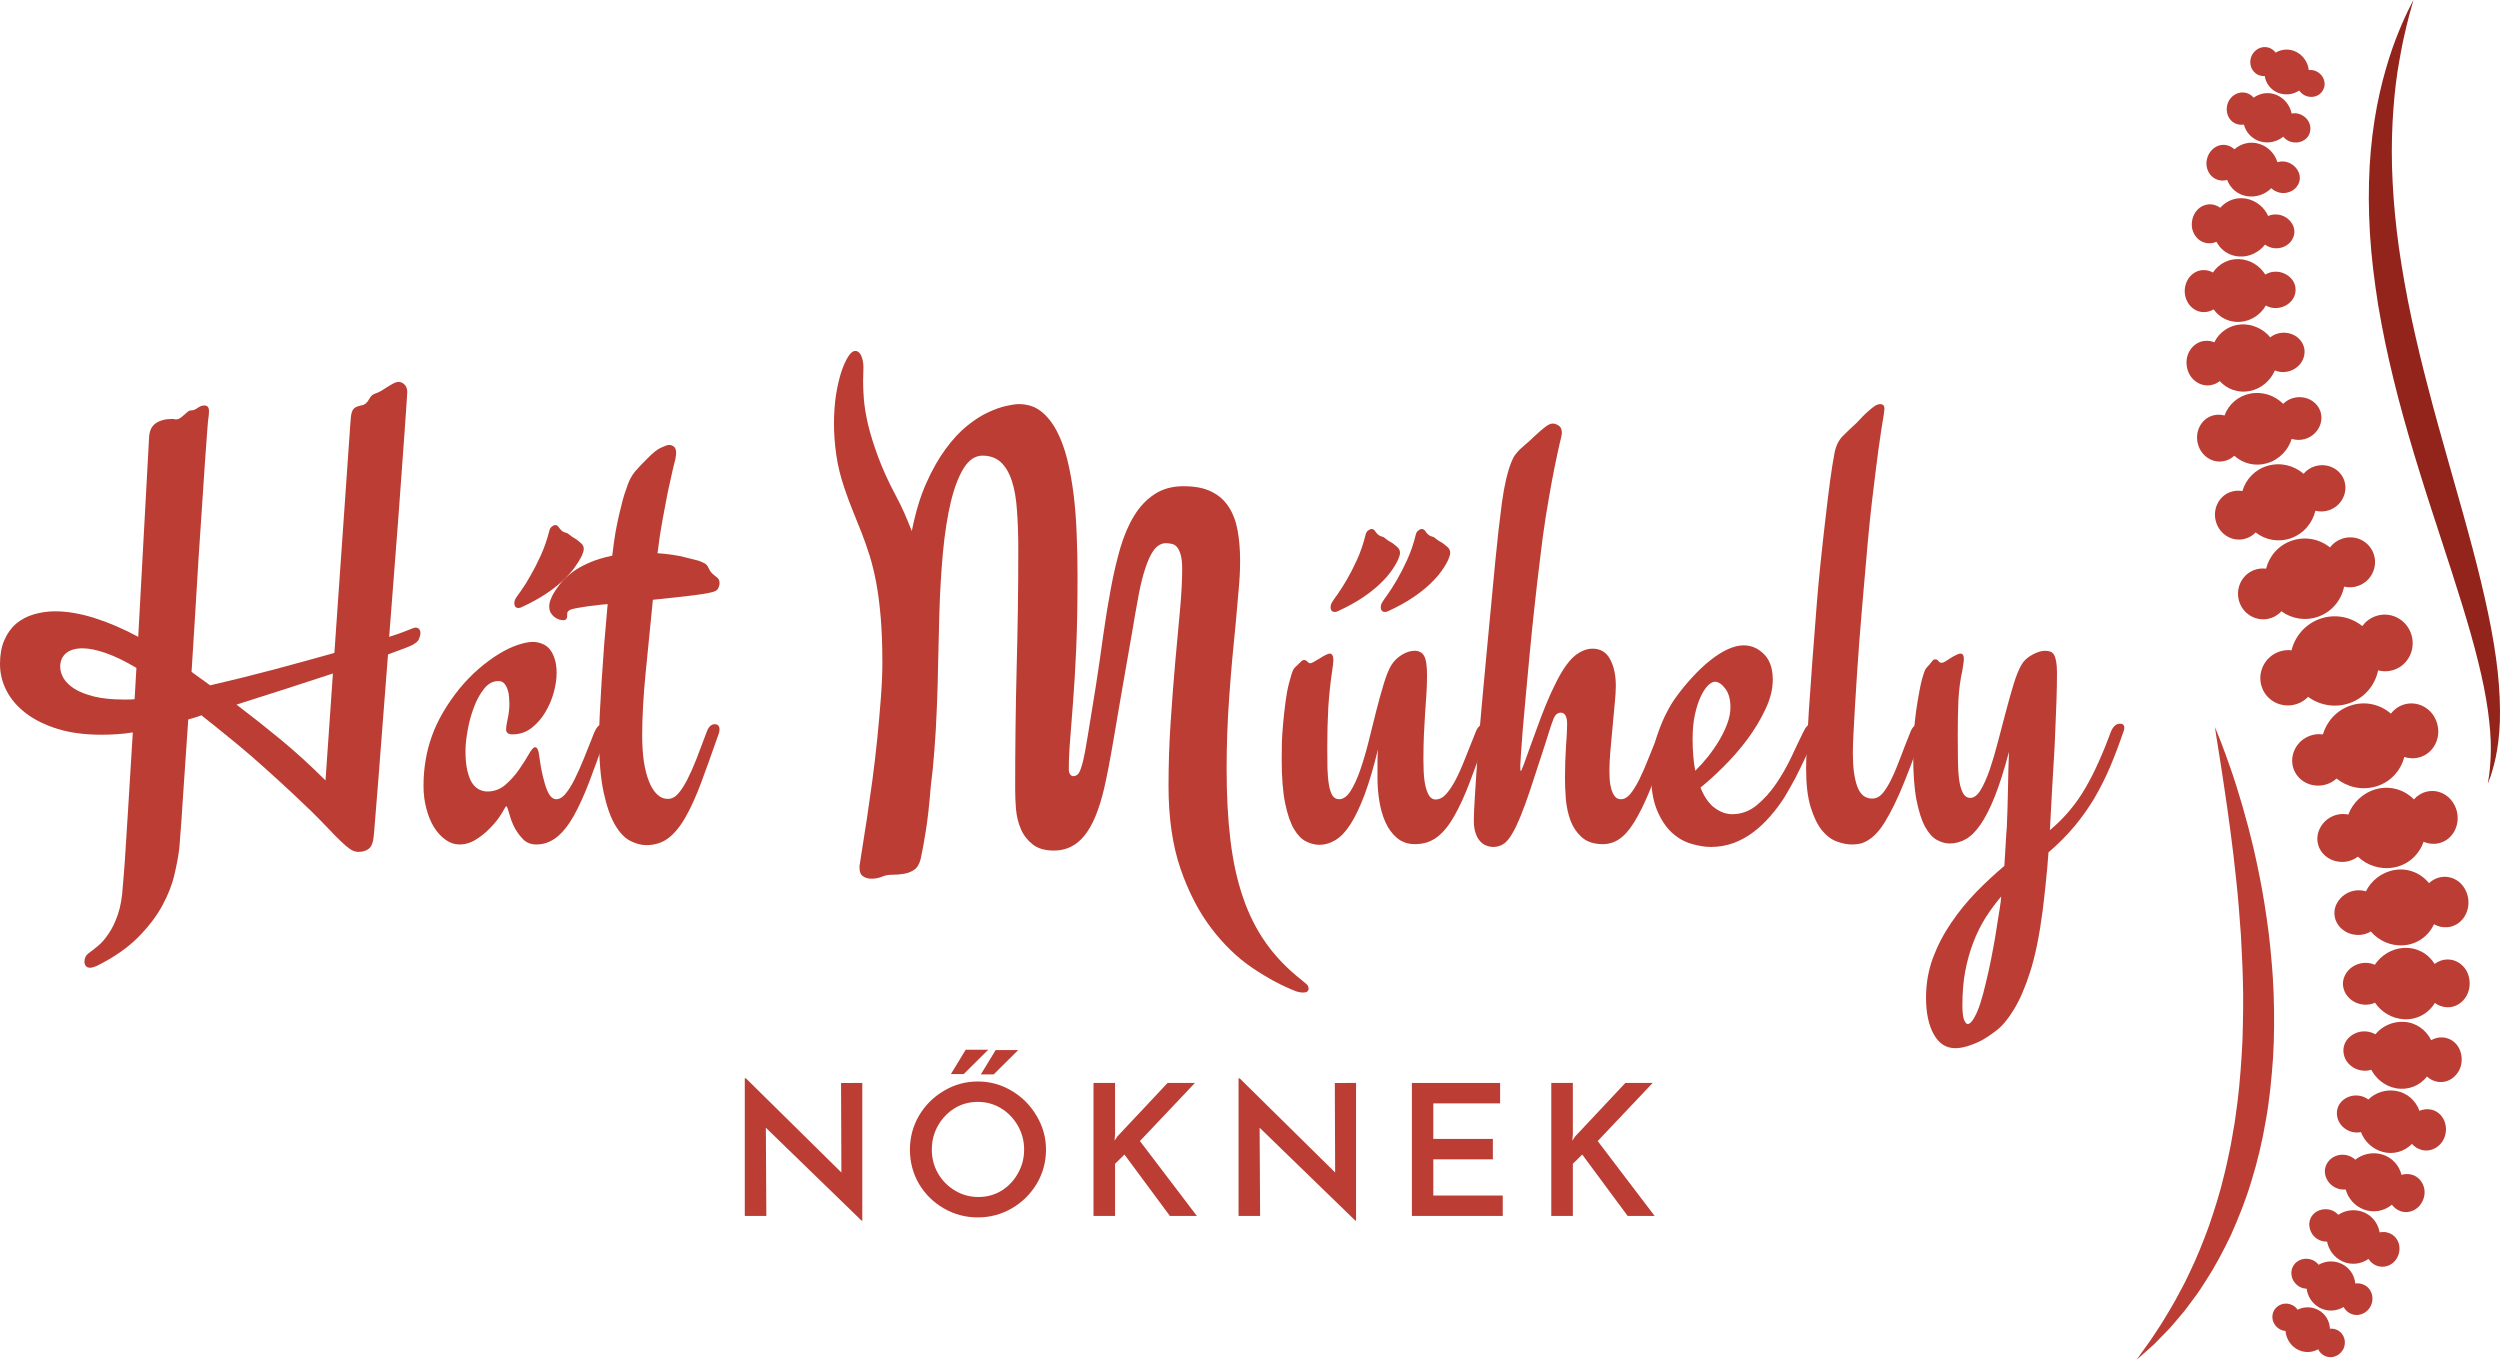 <?xml version="1.0" encoding="UTF-8" standalone="no"?>
<svg
   width="316.504"
   zoomAndPan="magnify"
   viewBox="0 0 237.378 129.098"
   height="172.13"
   preserveAspectRatio="xMidYMid"
   version="1.0"
   id="svg197"
   sodipodi:docname="Áginak háttér nélkül.svg"
   xmlns:inkscape="http://www.inkscape.org/namespaces/inkscape"
   xmlns:sodipodi="http://sodipodi.sourceforge.net/DTD/sodipodi-0.dtd"
   xmlns="http://www.w3.org/2000/svg"
   xmlns:svg="http://www.w3.org/2000/svg">
  <sodipodi:namedview
     id="namedview199"
     pagecolor="#ffffff"
     bordercolor="#000000"
     borderopacity="0.25"
     inkscape:showpageshadow="2"
     inkscape:pageopacity="0.0"
     inkscape:pagecheckerboard="0"
     inkscape:deskcolor="#d1d1d1"
     showgrid="false" />
  <defs
     id="defs13">
    <clipPath
       id="e4b066bd9d">
      <path
         d="M 277.711,235.656 H 284.75 v 5.602 h -7.039 z m 0,0"
         clip-rule="nonzero"
         id="path4" />
    </clipPath>
    <clipPath
       id="1e22a2c234">
      <path
         d="m 286.949,112.16 h 12.496 v 74.809 h -12.496 z m 0,0"
         clip-rule="nonzero"
         id="path7" />
    </clipPath>
    <clipPath
       id="566e0ae015">
      <path
         d="M 264.949,181 H 278 v 60.258 h -13.051 z m 0,0"
         clip-rule="nonzero"
         id="path10" />
    </clipPath>
  </defs>
  <g
     fill="#bb3d34"
     fill-opacity="1"
     id="g21"
     transform="translate(-62.067,-112.16)">
    <g
       transform="translate(61.458,191.938)"
       id="g19">
      <g
         id="g17">
        <path
           d="m 20.359,-39.797 c -0.012,0.094 -0.043,0.496 -0.094,1.203 -0.055,0.711 -0.121,1.641 -0.203,2.797 -0.074,1.148 -0.164,2.484 -0.266,4.016 -0.105,1.531 -0.215,3.168 -0.328,4.906 -0.105,1.73 -0.215,3.527 -0.328,5.391 -0.117,1.855 -0.23,3.688 -0.344,5.5 l 1.766,1.281 c 1.977,-0.457 3.992,-0.957 6.047,-1.5 2.051,-0.551 3.969,-1.078 5.75,-1.578 L 33.875,-39.562 c 0.02,-0.289 0.039,-0.535 0.062,-0.734 0.031,-0.195 0.078,-0.363 0.141,-0.5 0.07,-0.133 0.172,-0.238 0.297,-0.312 0.133,-0.07 0.305,-0.129 0.516,-0.172 0.219,-0.039 0.379,-0.113 0.484,-0.219 0.102,-0.102 0.188,-0.211 0.25,-0.328 0.07,-0.125 0.148,-0.238 0.234,-0.344 0.094,-0.102 0.227,-0.188 0.406,-0.25 0.164,-0.051 0.348,-0.133 0.547,-0.25 0.207,-0.125 0.406,-0.25 0.594,-0.375 0.195,-0.125 0.383,-0.234 0.562,-0.328 0.176,-0.094 0.344,-0.141 0.5,-0.141 0.207,0 0.395,0.09 0.562,0.266 0.164,0.168 0.25,0.398 0.25,0.688 0,0.137 -0.027,0.547 -0.078,1.234 -0.043,0.688 -0.105,1.59 -0.188,2.703 -0.074,1.117 -0.168,2.406 -0.281,3.875 -0.105,1.469 -0.219,3.043 -0.344,4.719 -0.125,1.68 -0.262,3.43 -0.406,5.25 -0.148,1.824 -0.289,3.648 -0.422,5.469 0.488,-0.156 0.891,-0.289 1.203,-0.406 0.32,-0.125 0.551,-0.211 0.688,-0.266 0.312,-0.133 0.516,-0.203 0.609,-0.203 0.156,0 0.27,0.047 0.344,0.141 0.082,0.094 0.125,0.219 0.125,0.375 0,0.156 -0.043,0.336 -0.125,0.531 -0.074,0.188 -0.211,0.34 -0.406,0.453 -0.117,0.105 -0.391,0.242 -0.828,0.406 -0.43,0.156 -1,0.371 -1.719,0.641 -0.18,2.25 -0.344,4.402 -0.5,6.453 -0.156,2.055 -0.297,3.883 -0.422,5.484 -0.125,1.594 -0.23,2.883 -0.312,3.859 -0.074,0.98 -0.121,1.516 -0.141,1.609 -0.055,0.5 -0.203,0.848 -0.453,1.047 -0.242,0.195 -0.574,0.297 -1,0.297 -0.25,0 -0.5,-0.086 -0.75,-0.25 -0.25,-0.168 -0.547,-0.418 -0.891,-0.75 -0.336,-0.32 -0.727,-0.719 -1.172,-1.188 -0.449,-0.477 -0.992,-1.031 -1.625,-1.656 C 29.039,-3.836 28.016,-4.801 27.109,-5.625 26.211,-6.445 25.363,-7.207 24.562,-7.906 23.758,-8.602 22.973,-9.258 22.203,-9.875 c -0.762,-0.625 -1.586,-1.285 -2.469,-1.984 -0.219,0.086 -0.434,0.156 -0.641,0.219 -0.199,0.055 -0.402,0.109 -0.609,0.172 -0.105,1.543 -0.203,2.996 -0.297,4.359 -0.094,1.367 -0.18,2.59 -0.25,3.672 -0.062,1.074 -0.125,1.977 -0.188,2.703 -0.055,0.719 -0.09,1.203 -0.109,1.453 -0.086,0.738 -0.242,1.586 -0.469,2.547 -0.219,0.957 -0.605,1.941 -1.156,2.953 -0.555,1.02 -1.324,2.023 -2.312,3.016 C 12.723,10.223 11.422,11.125 9.797,11.938 9.691,11.977 9.594,12.016 9.5,12.047 c -0.094,0.039 -0.211,0.062 -0.344,0.062 -0.18,0 -0.312,-0.059 -0.406,-0.172 -0.086,-0.117 -0.125,-0.25 -0.125,-0.406 0,-0.156 0.035,-0.312 0.109,-0.469 C 8.816,10.914 8.945,10.781 9.125,10.656 9.332,10.508 9.602,10.297 9.938,10.016 10.27,9.742 10.598,9.363 10.922,8.875 c 0.332,-0.48 0.625,-1.086 0.875,-1.812 0.25,-0.719 0.406,-1.602 0.469,-2.641 0.051,-0.512 0.117,-1.367 0.203,-2.562 0.07,-1.031 0.164,-2.508 0.281,-4.438 0.113,-1.926 0.27,-4.477 0.469,-7.656 -0.523,0.086 -1.031,0.141 -1.531,0.172 -0.492,0.031 -0.969,0.047 -1.438,0.047 -1.562,0 -2.949,-0.18 -4.156,-0.547 -1.199,-0.375 -2.203,-0.867 -3.016,-1.484 -0.812,-0.625 -1.43,-1.336 -1.844,-2.141 -0.418,-0.801 -0.625,-1.648 -0.625,-2.547 0,-0.875 0.133,-1.625 0.406,-2.25 0.27,-0.633 0.641,-1.156 1.109,-1.562 0.477,-0.406 1.035,-0.703 1.672,-0.891 0.645,-0.195 1.328,-0.297 2.047,-0.297 1.156,0 2.406,0.215 3.75,0.641 1.352,0.43 2.734,1.023 4.141,1.781 l 1.031,-18.953 c 0.031,-0.613 0.242,-1.055 0.641,-1.328 C 15.812,-39.863 16.32,-40 16.938,-40 c 0.156,0 0.242,0.012 0.266,0.031 0.02,0.012 0.055,0.016 0.109,0.016 0.133,0 0.266,-0.039 0.391,-0.125 0.125,-0.082 0.25,-0.18 0.375,-0.297 0.133,-0.125 0.254,-0.227 0.359,-0.312 0.102,-0.082 0.211,-0.125 0.328,-0.125 0.195,0 0.398,-0.078 0.609,-0.234 0.219,-0.156 0.43,-0.234 0.641,-0.234 0.289,0 0.438,0.184 0.438,0.547 0,0.219 -0.031,0.531 -0.094,0.938 z M 23.062,-12.875 c 1.457,1.105 2.879,2.23 4.266,3.375 1.383,1.148 2.781,2.422 4.188,3.828 l 0.703,-10.156 c -1.336,0.438 -2.773,0.906 -4.312,1.406 -1.543,0.492 -3.156,1.008 -4.844,1.547 z m -10.766,-0.484 c 0.164,0 0.344,0 0.531,0 0.188,0 0.375,-0.008 0.562,-0.031 l 0.172,-2.969 c -1.105,-0.656 -2.086,-1.129 -2.938,-1.422 -0.844,-0.289 -1.57,-0.438 -2.172,-0.438 -0.68,0 -1.203,0.156 -1.578,0.469 -0.367,0.312 -0.547,0.742 -0.547,1.281 0,0.367 0.109,0.734 0.328,1.109 0.227,0.367 0.578,0.699 1.047,1 0.477,0.293 1.094,0.531 1.844,0.719 0.758,0.188 1.676,0.281 2.75,0.281 z m 0,0"
           id="path15" />
      </g>
    </g>
  </g>
  <g
     fill="#bb3d34"
     fill-opacity="1"
     id="g29"
     transform="translate(-62.067,-112.16)">
    <g
       transform="translate(103.465,191.938)"
       id="g27">
      <g
         id="g25">
        <path
           d="m 16.188,-10.109 c -0.586,1.742 -1.133,3.266 -1.641,4.578 -0.5,1.305 -1,2.398 -1.5,3.281 -0.5,0.875 -1.039,1.539 -1.609,1.984 C 10.863,0.18 10.227,0.406 9.531,0.406 9.039,0.406 8.633,0.254 8.312,-0.047 8,-0.359 7.734,-0.707 7.516,-1.094 7.305,-1.488 7.148,-1.863 7.047,-2.219 6.941,-2.582 6.867,-2.82 6.828,-2.938 6.805,-2.977 6.785,-3.035 6.766,-3.109 6.742,-3.18 6.719,-3.219 6.688,-3.219 c -0.043,0 -0.078,0.031 -0.109,0.094 -0.031,0.055 -0.062,0.105 -0.094,0.156 -0.062,0.137 -0.219,0.391 -0.469,0.766 -0.25,0.367 -0.57,0.742 -0.953,1.125 -0.375,0.387 -0.809,0.73 -1.297,1.031 -0.48,0.301 -1,0.453 -1.562,0.453 -0.438,0 -0.867,-0.148 -1.281,-0.438 -0.418,-0.289 -0.781,-0.68 -1.094,-1.172 -0.312,-0.5 -0.555,-1.086 -0.734,-1.766 -0.188,-0.676 -0.281,-1.398 -0.281,-2.172 0,-1.688 0.266,-3.27 0.797,-4.75 0.531,-1.477 1.395,-2.969 2.594,-4.469 0.582,-0.707 1.195,-1.344 1.844,-1.906 0.656,-0.562 1.289,-1.031 1.906,-1.406 0.625,-0.383 1.219,-0.672 1.781,-0.859 0.57,-0.195 1.062,-0.297 1.469,-0.297 0.27,0 0.539,0.055 0.812,0.156 0.281,0.094 0.523,0.258 0.734,0.484 0.207,0.23 0.375,0.539 0.5,0.922 0.133,0.375 0.203,0.836 0.203,1.375 0,0.586 -0.094,1.215 -0.281,1.891 -0.188,0.68 -0.465,1.312 -0.828,1.906 -0.355,0.586 -0.793,1.074 -1.312,1.469 -0.523,0.387 -1.109,0.578 -1.766,0.578 -0.406,0 -0.609,-0.156 -0.609,-0.469 0,-0.219 0.051,-0.566 0.156,-1.047 0.102,-0.488 0.156,-0.953 0.156,-1.391 0,-0.176 -0.012,-0.383 -0.031,-0.625 -0.012,-0.25 -0.059,-0.488 -0.141,-0.719 -0.074,-0.227 -0.18,-0.422 -0.312,-0.578 -0.137,-0.156 -0.324,-0.234 -0.562,-0.234 -0.523,0 -0.977,0.246 -1.359,0.734 -0.387,0.48 -0.711,1.07 -0.969,1.766 -0.262,0.699 -0.461,1.43 -0.594,2.188 -0.137,0.75 -0.203,1.398 -0.203,1.938 0,0.742 0.055,1.359 0.172,1.859 0.113,0.492 0.266,0.887 0.453,1.188 0.195,0.293 0.422,0.5 0.672,0.625 0.25,0.125 0.508,0.188 0.781,0.188 0.645,0 1.219,-0.211 1.719,-0.641 0.5,-0.438 0.93,-0.922 1.297,-1.453 0.375,-0.539 0.68,-1.023 0.922,-1.453 0.25,-0.438 0.445,-0.656 0.594,-0.656 0.176,0 0.297,0.203 0.359,0.609 0.113,0.867 0.238,1.578 0.375,2.141 0.133,0.562 0.27,1.008 0.406,1.328 0.133,0.324 0.273,0.547 0.422,0.672 0.145,0.125 0.297,0.188 0.453,0.188 0.289,0 0.578,-0.164 0.859,-0.5 0.289,-0.344 0.582,-0.805 0.875,-1.391 0.289,-0.582 0.594,-1.258 0.906,-2.031 0.312,-0.781 0.641,-1.602 0.984,-2.469 0.219,-0.488 0.473,-0.734 0.766,-0.734 0.281,0 0.422,0.18 0.422,0.531 0,0.137 -0.016,0.262 -0.047,0.375 z m -2.422,-18.094 c 0.176,0.148 0.266,0.328 0.266,0.547 0,0.117 -0.027,0.234 -0.078,0.359 -0.043,0.125 -0.086,0.234 -0.125,0.328 -0.18,0.355 -0.414,0.73 -0.703,1.125 -0.293,0.398 -0.664,0.805 -1.109,1.219 -0.438,0.418 -0.977,0.836 -1.609,1.25 -0.625,0.418 -1.375,0.828 -2.25,1.234 -0.117,0.062 -0.219,0.094 -0.312,0.094 -0.273,0 -0.406,-0.156 -0.406,-0.469 0,-0.156 0.047,-0.312 0.141,-0.469 0.082,-0.133 0.254,-0.379 0.516,-0.734 0.258,-0.363 0.547,-0.82 0.859,-1.375 0.32,-0.551 0.645,-1.18 0.969,-1.891 0.332,-0.719 0.609,-1.504 0.828,-2.359 0.039,-0.195 0.125,-0.344 0.25,-0.438 0.125,-0.094 0.234,-0.141 0.328,-0.141 0.133,0 0.25,0.078 0.344,0.234 0.176,0.25 0.352,0.402 0.531,0.453 0.188,0.043 0.32,0.105 0.406,0.188 0.176,0.148 0.336,0.262 0.484,0.344 0.156,0.074 0.379,0.242 0.672,0.5 z m 0,0"
           id="path23" />
      </g>
    </g>
  </g>
  <g
     fill="#bb3d34"
     fill-opacity="1"
     id="g37"
     transform="translate(-62.067,-112.16)">
    <g
       transform="translate(118.717,191.938)"
       id="g35">
      <g
         id="g33">
        <path
           d="m 11.594,-10.109 c -0.625,1.781 -1.184,3.336 -1.672,4.656 -0.492,1.312 -0.992,2.414 -1.5,3.297 -0.5,0.875 -1.043,1.531 -1.625,1.969 C 6.211,0.25 5.516,0.469 4.703,0.469 4.242,0.469 3.75,0.336 3.219,0.078 c -0.523,-0.258 -1.008,-0.758 -1.453,-1.5 -0.438,-0.738 -0.805,-1.77 -1.094,-3.094 -0.293,-1.332 -0.438,-3.062 -0.438,-5.188 0,-0.562 0.02,-1.301 0.062,-2.219 C 0.348,-12.848 0.406,-13.875 0.469,-15 c 0.07,-1.133 0.156,-2.336 0.25,-3.609 0.102,-1.27 0.211,-2.539 0.328,-3.812 -0.094,0.012 -0.184,0.023 -0.266,0.031 -0.074,0.012 -0.164,0.016 -0.266,0.016 -1.039,0.117 -1.801,0.219 -2.281,0.312 -0.488,0.086 -0.781,0.172 -0.875,0.266 -0.102,0.086 -0.156,0.18 -0.156,0.281 0,0.105 0,0.203 0,0.297 -0.008,0.086 -0.039,0.164 -0.094,0.234 -0.051,0.062 -0.156,0.094 -0.312,0.094 -0.094,0 -0.211,-0.02 -0.359,-0.062 -0.145,-0.051 -0.289,-0.129 -0.438,-0.234 -0.145,-0.113 -0.266,-0.25 -0.359,-0.406 C -4.453,-21.758 -4.5,-21.961 -4.5,-22.203 c 0,-0.207 0.047,-0.426 0.141,-0.656 0.086,-0.238 0.195,-0.461 0.328,-0.672 0.137,-0.227 0.336,-0.508 0.594,-0.844 0.262,-0.332 0.609,-0.664 1.047,-1 0.43,-0.344 0.965,-0.656 1.609,-0.938 0.637,-0.289 1.391,-0.523 2.266,-0.703 0.094,-0.812 0.191,-1.531 0.297,-2.156 0.113,-0.633 0.227,-1.195 0.344,-1.688 0.113,-0.5 0.223,-0.945 0.328,-1.344 0.102,-0.395 0.219,-0.758 0.344,-1.094 0.227,-0.75 0.516,-1.32 0.859,-1.719 0.352,-0.406 0.754,-0.828 1.203,-1.266 0.477,-0.488 0.883,-0.812 1.219,-0.969 0.344,-0.164 0.602,-0.258 0.781,-0.281 0.176,0 0.332,0.055 0.469,0.156 0.145,0.105 0.219,0.293 0.219,0.562 0,0.156 -0.012,0.289 -0.031,0.391 -0.012,0.105 -0.027,0.199 -0.047,0.281 C 7.406,-35.93 7.312,-35.551 7.188,-35 c -0.125,0.543 -0.273,1.203 -0.438,1.984 -0.156,0.781 -0.324,1.664 -0.5,2.641 -0.18,0.98 -0.336,2.023 -0.469,3.125 1.039,0.074 1.914,0.203 2.625,0.391 0.707,0.188 1.141,0.297 1.297,0.328 0.332,0.125 0.555,0.234 0.672,0.328 0.113,0.094 0.219,0.258 0.312,0.484 0.082,0.156 0.176,0.289 0.281,0.391 0.102,0.094 0.207,0.184 0.312,0.266 0.113,0.074 0.207,0.156 0.281,0.25 0.07,0.094 0.109,0.23 0.109,0.406 0,0.156 -0.039,0.309 -0.109,0.453 -0.074,0.148 -0.164,0.242 -0.266,0.281 -0.137,0.074 -0.387,0.148 -0.75,0.219 -0.367,0.062 -0.812,0.133 -1.344,0.203 -0.523,0.062 -1.117,0.133 -1.781,0.203 -0.668,0.062 -1.359,0.137 -2.078,0.219 -0.23,2.398 -0.461,4.711 -0.688,6.938 -0.219,2.23 -0.328,4.215 -0.328,5.953 0,0.898 0.051,1.715 0.156,2.453 0.113,0.73 0.273,1.359 0.484,1.891 0.207,0.531 0.461,0.945 0.766,1.234 0.301,0.293 0.645,0.438 1.031,0.438 0.352,0 0.672,-0.156 0.953,-0.469 0.289,-0.32 0.582,-0.766 0.875,-1.328 0.289,-0.562 0.586,-1.227 0.891,-2 0.301,-0.781 0.625,-1.633 0.969,-2.562 0.176,-0.488 0.43,-0.734 0.766,-0.734 0.301,0 0.453,0.18 0.453,0.531 0,0.055 -0.012,0.121 -0.031,0.203 -0.012,0.074 -0.027,0.133 -0.047,0.172 z m 0,0"
           id="path31" />
      </g>
    </g>
  </g>
  <g
     fill="#bb3d34"
     fill-opacity="1"
     id="g51"
     transform="translate(-62.067,-112.16)">
    <g
       transform="translate(140.098,191.938)"
       id="g49">
      <g
         id="g47">
        <path
           d="m 34.375,-33.609 c 1.062,0 1.938,0.172 2.625,0.516 0.688,0.336 1.234,0.82 1.641,1.453 0.406,0.625 0.688,1.375 0.844,2.25 0.156,0.867 0.234,1.82 0.234,2.859 0,0.875 -0.047,1.805 -0.141,2.781 -0.086,0.98 -0.172,1.992 -0.266,3.031 -0.25,2.406 -0.461,4.773 -0.625,7.094 -0.168,2.324 -0.25,4.602 -0.25,6.828 0,2.5 0.117,4.758 0.359,6.766 0.238,2 0.633,3.812 1.188,5.438 0.551,1.625 1.281,3.078 2.188,4.359 0.914,1.289 2.047,2.461 3.391,3.516 0.207,0.164 0.367,0.301 0.484,0.406 0.113,0.113 0.172,0.25 0.172,0.406 0,0.25 -0.172,0.375 -0.516,0.375 -0.199,0 -0.414,-0.039 -0.641,-0.109 -1.336,-0.512 -2.719,-1.25 -4.156,-2.219 -1.438,-0.969 -2.746,-2.23 -3.922,-3.781 C 35.805,6.816 34.832,4.938 34.062,2.719 33.301,0.5 32.922,-2.117 32.922,-5.141 c 0,-2.051 0.066,-4.082 0.203,-6.094 0.133,-2.02 0.281,-3.926 0.438,-5.719 0.164,-1.789 0.316,-3.438 0.453,-4.938 0.133,-1.5 0.203,-2.781 0.203,-3.844 0,-0.582 -0.047,-1.035 -0.141,-1.359 -0.094,-0.332 -0.215,-0.582 -0.359,-0.75 -0.148,-0.164 -0.32,-0.266 -0.516,-0.297 -0.188,-0.039 -0.371,-0.062 -0.547,-0.062 -0.23,0 -0.465,0.078 -0.703,0.234 -0.23,0.148 -0.465,0.434 -0.703,0.859 -0.23,0.43 -0.453,1.008 -0.672,1.734 -0.219,0.73 -0.43,1.672 -0.625,2.828 -0.137,0.719 -0.289,1.586 -0.453,2.594 -0.168,1 -0.355,2.074 -0.562,3.219 -0.199,1.148 -0.402,2.312 -0.609,3.5 -0.199,1.188 -0.391,2.32 -0.578,3.391 -0.18,1.062 -0.352,2.027 -0.516,2.891 -0.168,0.855 -0.309,1.527 -0.422,2.016 -0.48,2.055 -1.105,3.555 -1.875,4.5 -0.762,0.945 -1.727,1.422 -2.891,1.422 -0.855,0 -1.527,-0.195 -2.016,-0.578 -0.492,-0.387 -0.867,-0.867 -1.125,-1.453 -0.25,-0.582 -0.406,-1.219 -0.469,-1.906 -0.055,-0.688 -0.078,-1.328 -0.078,-1.922 0,-3.895 0.047,-7.711 0.141,-11.453 0.102,-3.738 0.156,-7.488 0.156,-11.25 0,-1.383 -0.043,-2.629 -0.125,-3.734 -0.074,-1.102 -0.234,-2.035 -0.484,-2.797 -0.25,-0.77 -0.602,-1.363 -1.047,-1.781 -0.449,-0.414 -1.031,-0.625 -1.75,-0.625 -0.68,0 -1.266,0.391 -1.766,1.172 -0.492,0.781 -0.902,1.855 -1.234,3.219 -0.324,1.355 -0.574,2.953 -0.75,4.797 -0.168,1.836 -0.281,3.809 -0.344,5.922 -0.043,1.449 -0.078,2.93 -0.109,4.438 -0.023,1.512 -0.062,2.98 -0.125,4.406 -0.055,1.418 -0.133,2.762 -0.234,4.031 -0.094,1.273 -0.211,2.414 -0.344,3.422 -0.137,1.742 -0.297,3.18 -0.484,4.312 C 9.68,0.336 9.523,1.191 9.391,1.766 9.266,2.273 9.055,2.625 8.766,2.812 8.484,3.008 8.16,3.133 7.797,3.188 7.441,3.25 7.078,3.281 6.703,3.281 6.336,3.281 6.02,3.336 5.75,3.453 5.426,3.586 5.086,3.656 4.734,3.656 4.398,3.656 4.125,3.578 3.906,3.422 3.688,3.273 3.578,3.004 3.578,2.609 c 0,-0.137 0.008,-0.25 0.031,-0.344 C 3.641,2.035 3.719,1.531 3.844,0.75 c 0.125,-0.77 0.27,-1.703 0.438,-2.797 0.164,-1.094 0.336,-2.297 0.516,-3.609 0.176,-1.32 0.332,-2.648 0.469,-3.984 0.133,-1.344 0.25,-2.641 0.344,-3.891 0.094,-1.258 0.141,-2.375 0.141,-3.344 0,-1.613 -0.055,-3.035 -0.156,-4.266 -0.105,-1.227 -0.246,-2.32 -0.422,-3.281 C 4.992,-25.379 4.785,-26.238 4.547,-27 4.305,-27.77 4.051,-28.5 3.781,-29.188 3.508,-29.875 3.234,-30.562 2.953,-31.25 2.672,-31.938 2.395,-32.688 2.125,-33.5 c -0.355,-1.039 -0.605,-2.07 -0.75,-3.094 -0.148,-1.02 -0.219,-2.004 -0.219,-2.953 0,-0.969 0.062,-1.867 0.188,-2.703 0.133,-0.844 0.301,-1.57 0.5,-2.188 0.207,-0.625 0.426,-1.113 0.656,-1.469 0.227,-0.363 0.453,-0.547 0.672,-0.547 0.25,0 0.441,0.156 0.578,0.469 0.133,0.305 0.203,0.68 0.203,1.125 0,0.156 -0.008,0.344 -0.016,0.562 -0.012,0.211 -0.016,0.461 -0.016,0.75 0,0.48 0.023,1.062 0.078,1.75 0.062,0.688 0.195,1.484 0.406,2.391 0.219,0.898 0.531,1.898 0.938,3 0.406,1.105 0.957,2.32 1.656,3.641 0.312,0.574 0.594,1.148 0.844,1.719 0.25,0.574 0.484,1.141 0.703,1.703 0.344,-1.758 0.801,-3.281 1.375,-4.562 0.57,-1.281 1.188,-2.363 1.844,-3.25 0.656,-0.895 1.332,-1.625 2.031,-2.188 0.695,-0.562 1.363,-0.988 2,-1.281 0.645,-0.301 1.219,-0.504 1.719,-0.609 0.508,-0.113 0.906,-0.172 1.188,-0.172 0.82,0 1.52,0.227 2.094,0.672 0.582,0.449 1.082,1.07 1.5,1.859 0.414,0.781 0.754,1.699 1.016,2.75 0.258,1.055 0.461,2.188 0.609,3.406 0.145,1.211 0.238,2.469 0.281,3.781 0.051,1.305 0.078,2.59 0.078,3.859 0,2.656 -0.043,4.949 -0.125,6.875 -0.086,1.93 -0.184,3.605 -0.297,5.031 -0.105,1.418 -0.199,2.637 -0.281,3.656 -0.086,1.023 -0.125,1.949 -0.125,2.781 0,0.211 0.039,0.371 0.125,0.484 0.082,0.117 0.18,0.172 0.297,0.172 0.195,0 0.363,-0.082 0.5,-0.25 0.133,-0.176 0.273,-0.562 0.422,-1.156 0.145,-0.594 0.305,-1.457 0.484,-2.594 0.188,-1.145 0.438,-2.688 0.75,-4.625 0.25,-1.602 0.477,-3.18 0.688,-4.734 0.219,-1.551 0.457,-3.023 0.719,-4.422 0.258,-1.406 0.562,-2.703 0.906,-3.891 0.352,-1.195 0.797,-2.223 1.328,-3.078 0.531,-0.863 1.176,-1.539 1.938,-2.031 0.758,-0.5 1.68,-0.75 2.766,-0.75 z m 0,0"
           id="path45" />
      </g>
    </g>
  </g>
  <g
     fill="#bb3d34"
     fill-opacity="1"
     id="g59"
     transform="translate(-62.067,-112.16)">
    <g
       transform="translate(183.704,191.938)"
       id="g57">
      <g
         id="g55">
        <path
           d="M 19.609,-10.109 C 18.992,-8.391 18.438,-6.875 17.938,-5.562 c -0.492,1.305 -0.992,2.398 -1.5,3.281 -0.5,0.887 -1.047,1.555 -1.641,2 C 14.211,0.156 13.52,0.375 12.719,0.375 12.039,0.375 11.469,0.176 11,-0.219 10.539,-0.613 10.176,-1.113 9.906,-1.719 9.633,-2.332 9.441,-3.008 9.328,-3.75 9.211,-4.488 9.156,-5.195 9.156,-5.875 c 0,-0.5 0,-0.977 0,-1.438 0,-0.469 0.016,-0.906 0.047,-1.312 -0.418,1.719 -0.844,3.164 -1.281,4.328 -0.438,1.156 -0.883,2.086 -1.328,2.781 -0.449,0.699 -0.922,1.199 -1.422,1.5 C 4.68,0.285 4.164,0.438 3.625,0.438 3.219,0.438 2.805,0.332 2.391,0.125 1.973,-0.07 1.586,-0.461 1.234,-1.047 0.891,-1.629 0.609,-2.445 0.391,-3.5 0.172,-4.551 0.062,-5.941 0.062,-7.672 c 0,-0.426 0.004,-0.941 0.016,-1.547 0.02,-0.613 0.062,-1.254 0.125,-1.922 0.062,-0.664 0.133,-1.32 0.219,-1.969 0.082,-0.656 0.191,-1.242 0.328,-1.766 0.062,-0.227 0.141,-0.508 0.234,-0.844 0.102,-0.332 0.203,-0.547 0.297,-0.641 0.207,-0.188 0.383,-0.359 0.531,-0.516 0.145,-0.156 0.266,-0.234 0.359,-0.234 0.133,0 0.242,0.055 0.328,0.156 0.094,0.105 0.191,0.156 0.297,0.156 0.051,0 0.16,-0.047 0.328,-0.141 0.164,-0.094 0.344,-0.195 0.531,-0.312 0.195,-0.125 0.383,-0.234 0.562,-0.328 0.188,-0.094 0.32,-0.141 0.406,-0.141 0.227,0 0.344,0.215 0.344,0.641 0,0.117 -0.012,0.25 -0.031,0.406 -0.023,0.156 -0.047,0.34 -0.078,0.547 -0.18,1.242 -0.305,2.438 -0.375,3.594 -0.062,1.148 -0.094,2.383 -0.094,3.703 0,0.73 0.004,1.398 0.016,2 0.02,0.605 0.066,1.125 0.141,1.562 C 4.617,-4.836 4.727,-4.5 4.875,-4.25 c 0.156,0.242 0.367,0.359 0.641,0.359 0.383,0 0.742,-0.254 1.078,-0.766 0.332,-0.52 0.641,-1.188 0.922,-2 0.281,-0.812 0.547,-1.711 0.797,-2.703 0.25,-0.988 0.488,-1.953 0.719,-2.891 0.238,-0.938 0.477,-1.801 0.719,-2.594 0.238,-0.789 0.484,-1.391 0.734,-1.797 0.25,-0.395 0.582,-0.719 1,-0.969 0.414,-0.25 0.812,-0.375 1.188,-0.375 0.426,0 0.727,0.164 0.906,0.484 0.188,0.312 0.281,0.93 0.281,1.844 0,0.656 -0.023,1.277 -0.062,1.859 -0.043,0.586 -0.086,1.188 -0.125,1.812 -0.031,0.617 -0.07,1.277 -0.109,1.984 -0.031,0.699 -0.047,1.484 -0.047,2.359 0,0.793 0.031,1.438 0.094,1.938 0.07,0.492 0.164,0.871 0.281,1.141 0.113,0.273 0.238,0.461 0.375,0.562 0.133,0.094 0.27,0.141 0.406,0.141 0.332,0 0.641,-0.145 0.922,-0.438 0.289,-0.289 0.586,-0.711 0.891,-1.266 0.301,-0.551 0.609,-1.223 0.922,-2.016 0.32,-0.801 0.68,-1.703 1.078,-2.703 0.094,-0.238 0.207,-0.422 0.344,-0.547 0.133,-0.125 0.281,-0.188 0.438,-0.188 0.113,0 0.211,0.047 0.297,0.141 0.094,0.086 0.141,0.203 0.141,0.359 0,0.137 -0.031,0.273 -0.094,0.406 z m -8.562,-17.719 c 0.164,0.148 0.25,0.328 0.25,0.547 0,0.117 -0.027,0.234 -0.078,0.359 -0.043,0.125 -0.086,0.234 -0.125,0.328 -0.168,0.355 -0.398,0.73 -0.688,1.125 -0.293,0.398 -0.664,0.805 -1.109,1.219 -0.449,0.418 -0.984,0.836 -1.609,1.25 -0.625,0.418 -1.375,0.828 -2.25,1.234 -0.117,0.062 -0.227,0.094 -0.328,0.094 -0.273,0 -0.406,-0.156 -0.406,-0.469 0,-0.156 0.051,-0.312 0.156,-0.469 0.07,-0.133 0.238,-0.379 0.5,-0.734 0.258,-0.363 0.551,-0.82 0.875,-1.375 0.32,-0.551 0.645,-1.18 0.969,-1.891 0.332,-0.719 0.602,-1.504 0.812,-2.359 0.039,-0.195 0.125,-0.344 0.25,-0.438 0.125,-0.094 0.238,-0.141 0.344,-0.141 0.133,0 0.25,0.078 0.344,0.234 0.176,0.25 0.352,0.402 0.531,0.453 0.188,0.043 0.316,0.105 0.391,0.188 0.176,0.148 0.344,0.262 0.5,0.344 0.156,0.074 0.379,0.242 0.672,0.5 z m 4.766,0 c 0.164,0.148 0.25,0.328 0.25,0.547 0,0.117 -0.027,0.234 -0.078,0.359 -0.043,0.125 -0.086,0.234 -0.125,0.328 -0.168,0.355 -0.398,0.73 -0.688,1.125 -0.293,0.398 -0.664,0.805 -1.109,1.219 -0.449,0.418 -0.984,0.836 -1.609,1.25 -0.625,0.418 -1.375,0.828 -2.25,1.234 -0.117,0.062 -0.227,0.094 -0.328,0.094 -0.273,0 -0.406,-0.156 -0.406,-0.469 0,-0.156 0.051,-0.312 0.156,-0.469 0.07,-0.133 0.238,-0.379 0.5,-0.734 0.258,-0.363 0.551,-0.82 0.875,-1.375 0.32,-0.551 0.645,-1.18 0.969,-1.891 0.332,-0.719 0.602,-1.504 0.812,-2.359 0.039,-0.195 0.125,-0.344 0.25,-0.438 0.125,-0.094 0.238,-0.141 0.344,-0.141 0.133,0 0.25,0.078 0.344,0.234 0.176,0.25 0.352,0.402 0.531,0.453 0.188,0.043 0.316,0.105 0.391,0.188 0.176,0.148 0.344,0.262 0.5,0.344 0.156,0.074 0.379,0.242 0.672,0.5 z m 0,0"
           id="path53" />
      </g>
    </g>
  </g>
  <g
     fill="#bb3d34"
     fill-opacity="1"
     id="g67"
     transform="translate(-62.067,-112.16)">
    <g
       transform="translate(202.383,191.938)"
       id="g65">
      <g
         id="g63">
        <path
           d="m 17.984,-11.016 c 0.312,0 0.469,0.168 0.469,0.5 0,0.137 -0.031,0.273 -0.094,0.406 -0.617,1.719 -1.18,3.234 -1.688,4.547 -0.5,1.305 -0.996,2.398 -1.484,3.281 -0.48,0.887 -0.984,1.555 -1.516,2 C 13.141,0.156 12.539,0.375 11.875,0.375 c -0.844,0 -1.512,-0.219 -2,-0.656 C 9.395,-0.719 9.035,-1.254 8.797,-1.891 8.566,-2.523 8.422,-3.207 8.359,-3.938 8.305,-4.664 8.281,-5.316 8.281,-5.891 8.281,-6.941 8.312,-7.938 8.375,-8.875 c 0.07,-0.938 0.109,-1.648 0.109,-2.141 0,-0.727 -0.203,-1.094 -0.609,-1.094 -0.312,0 -0.547,0.215 -0.703,0.641 -0.094,0.23 -0.242,0.656 -0.438,1.281 C 6.547,-9.57 6.32,-8.875 6.062,-8.094 5.801,-7.312 5.535,-6.5 5.266,-5.656 4.992,-4.812 4.738,-4.062 4.5,-3.406 4.188,-2.551 3.898,-1.852 3.641,-1.312 3.379,-0.781 3.133,-0.367 2.906,-0.078 c -0.23,0.281 -0.465,0.469 -0.703,0.562 -0.23,0.102 -0.469,0.156 -0.719,0.156 -0.219,0 -0.438,-0.043 -0.656,-0.125 C 0.609,0.441 0.41,0.305 0.234,0.109 0.055,-0.078 -0.086,-0.332 -0.203,-0.656 -0.316,-0.977 -0.375,-1.391 -0.375,-1.891 c 0,-0.52 0.039,-1.316 0.109,-2.391 0.062,-1.07 0.148,-2.316 0.25,-3.734 0.102,-1.414 0.227,-2.938 0.375,-4.562 0.145,-1.625 0.297,-3.258 0.453,-4.906 0.156,-1.645 0.305,-3.238 0.453,-4.781 0.145,-1.539 0.273,-2.922 0.391,-4.141 0.207,-2.133 0.422,-4.023 0.641,-5.672 0.227,-1.645 0.531,-2.93 0.906,-3.859 0.113,-0.289 0.238,-0.52 0.375,-0.688 0.133,-0.176 0.281,-0.344 0.438,-0.5 0.164,-0.156 0.348,-0.316 0.547,-0.484 0.207,-0.164 0.445,-0.383 0.719,-0.656 0.508,-0.477 0.895,-0.812 1.156,-1 0.258,-0.195 0.488,-0.297 0.688,-0.297 0.164,0 0.348,0.062 0.547,0.188 0.207,0.125 0.312,0.359 0.312,0.703 0,0.086 -0.027,0.242 -0.078,0.469 -0.062,0.23 -0.172,0.703 -0.328,1.422 -0.156,0.719 -0.336,1.594 -0.531,2.625 -0.188,1.023 -0.387,2.168 -0.594,3.438 -0.199,1.262 -0.375,2.574 -0.531,3.938 -0.188,1.512 -0.367,3.031 -0.531,4.562 -0.168,1.523 -0.32,2.996 -0.453,4.422 -0.137,1.43 -0.262,2.766 -0.375,4.016 -0.117,1.25 -0.215,2.355 -0.297,3.312 -0.074,0.961 -0.133,1.746 -0.172,2.359 -0.043,0.605 -0.062,0.965 -0.062,1.078 0,0.312 0.02,0.469 0.062,0.469 0.02,0 0.102,-0.188 0.25,-0.562 C 4.488,-7.508 4.664,-8 4.875,-8.594 c 0.219,-0.602 0.461,-1.273 0.734,-2.016 0.27,-0.75 0.555,-1.5 0.859,-2.25 0.312,-0.758 0.633,-1.469 0.969,-2.125 0.332,-0.664 0.66,-1.219 0.984,-1.656 0.383,-0.531 0.789,-0.922 1.219,-1.172 0.426,-0.25 0.844,-0.375 1.25,-0.375 0.758,0 1.316,0.336 1.672,1 0.363,0.668 0.547,1.516 0.547,2.547 0,0.449 -0.039,1.023 -0.109,1.719 -0.062,0.699 -0.133,1.43 -0.203,2.188 C 12.734,-9.973 12.664,-9.227 12.594,-8.5 12.531,-7.77 12.5,-7.156 12.5,-6.656 c 0,0.543 0.023,0.992 0.078,1.344 0.062,0.344 0.145,0.625 0.25,0.844 0.102,0.211 0.219,0.359 0.344,0.453 0.125,0.086 0.266,0.125 0.422,0.125 0.312,0 0.609,-0.164 0.891,-0.5 0.281,-0.344 0.566,-0.805 0.859,-1.391 0.289,-0.582 0.586,-1.266 0.891,-2.047 0.312,-0.781 0.648,-1.617 1.016,-2.516 0.102,-0.25 0.219,-0.422 0.344,-0.516 0.125,-0.102 0.254,-0.156 0.391,-0.156 z m 0,0"
           id="path61" />
      </g>
    </g>
  </g>
  <g
     fill="#bb3d34"
     fill-opacity="1"
     id="g75"
     transform="translate(-62.067,-112.16)">
    <g
       transform="translate(219.814,191.938)"
       id="g73">
      <g
         id="g71">
        <path
           d="m 14.266,-11.016 c 0.113,0 0.211,0.043 0.297,0.125 0.094,0.074 0.141,0.188 0.141,0.344 0,0.156 -0.031,0.305 -0.094,0.438 C 14.316,-9.297 14,-8.531 13.656,-7.812 c -0.336,0.719 -0.648,1.359 -0.938,1.922 -0.344,0.637 -0.684,1.234 -1.016,1.797 -0.406,0.637 -0.859,1.242 -1.359,1.812 -0.492,0.574 -1.027,1.078 -1.609,1.516 -0.574,0.438 -1.199,0.781 -1.875,1.031 -0.68,0.25 -1.398,0.375 -2.156,0.375 -0.562,0 -1.18,-0.102 -1.844,-0.297 C 2.191,0.156 1.57,-0.195 1,-0.719 0.426,-1.25 -0.047,-1.969 -0.422,-2.875 c -0.375,-0.906 -0.562,-2.078 -0.562,-3.516 0,-0.656 0.062,-1.32 0.188,-2 0.125,-0.676 0.305,-1.32 0.531,-1.938 0.219,-0.625 0.469,-1.207 0.75,-1.75 0.281,-0.551 0.566,-1.031 0.859,-1.438 0.5,-0.695 1.031,-1.348 1.594,-1.953 0.562,-0.613 1.125,-1.145 1.688,-1.594 0.57,-0.457 1.129,-0.812 1.672,-1.062 0.551,-0.25 1.055,-0.375 1.516,-0.375 0.738,0 1.383,0.281 1.938,0.844 0.551,0.555 0.828,1.355 0.828,2.406 0,0.906 -0.234,1.852 -0.703,2.828 -0.461,0.98 -1.039,1.938 -1.734,2.875 -0.699,0.93 -1.449,1.789 -2.25,2.578 C 5.098,-6.176 4.375,-5.52 3.719,-5 c 0.344,0.875 0.785,1.516 1.328,1.922 0.551,0.406 1.109,0.609 1.672,0.609 0.863,0 1.641,-0.281 2.328,-0.844 0.688,-0.562 1.305,-1.25 1.859,-2.062 0.551,-0.812 1.035,-1.66 1.453,-2.547 0.414,-0.895 0.789,-1.68 1.125,-2.359 0.113,-0.238 0.227,-0.422 0.344,-0.547 0.113,-0.125 0.258,-0.188 0.438,-0.188 z M 2.969,-9.609 c 0,1.137 0.082,2.141 0.25,3.016 0.395,-0.383 0.789,-0.82 1.188,-1.312 0.395,-0.5 0.75,-1.008 1.062,-1.531 0.32,-0.531 0.582,-1.066 0.781,-1.609 0.207,-0.539 0.312,-1.062 0.312,-1.562 0,-0.77 -0.168,-1.367 -0.5,-1.797 -0.324,-0.426 -0.652,-0.641 -0.984,-0.641 -0.188,0 -0.406,0.121 -0.656,0.359 -0.242,0.242 -0.469,0.594 -0.688,1.062 -0.219,0.469 -0.402,1.039 -0.547,1.703 -0.148,0.668 -0.219,1.438 -0.219,2.312 z m 0,0"
           id="path69" />
      </g>
    </g>
  </g>
  <g
     fill="#bb3d34"
     fill-opacity="1"
     id="g83"
     transform="translate(-62.067,-112.16)">
    <g
       transform="translate(233.497,191.938)"
       id="g81">
      <g
         id="g79">
        <path
           d="m 10.75,-11.016 c 0.113,0 0.211,0.047 0.297,0.141 0.094,0.086 0.141,0.203 0.141,0.359 0,0.137 -0.031,0.273 -0.094,0.406 -0.387,1.125 -0.762,2.156 -1.125,3.094 -0.355,0.938 -0.703,1.805 -1.047,2.594 -0.336,0.762 -0.652,1.414 -0.953,1.953 -0.293,0.543 -0.578,1 -0.859,1.375 -0.281,0.367 -0.562,0.656 -0.844,0.875 C 5.984,0 5.695,0.16 5.406,0.266 5.113,0.359 4.773,0.406 4.391,0.406 3.961,0.406 3.492,0.312 2.984,0.125 2.484,-0.051 2.016,-0.398 1.578,-0.922 1.148,-1.453 0.789,-2.188 0.5,-3.125 0.207,-4.062 0.062,-5.285 0.062,-6.797 c 0,-0.406 0.02,-1.094 0.062,-2.062 0.051,-0.969 0.117,-2.133 0.203,-3.5 0.094,-1.363 0.203,-2.906 0.328,-4.625 0.125,-1.727 0.266,-3.551 0.422,-5.469 0.094,-1.188 0.211,-2.477 0.359,-3.875 0.145,-1.406 0.297,-2.773 0.453,-4.109 0.156,-1.344 0.305,-2.578 0.453,-3.703 0.156,-1.125 0.297,-2.004 0.422,-2.641 0.133,-0.676 0.395,-1.207 0.781,-1.594 0.383,-0.383 0.82,-0.801 1.312,-1.25 0.164,-0.176 0.344,-0.363 0.531,-0.562 0.195,-0.207 0.395,-0.395 0.594,-0.562 0.195,-0.176 0.383,-0.328 0.562,-0.453 0.188,-0.133 0.367,-0.203 0.547,-0.203 0.27,0 0.406,0.137 0.406,0.406 0,0.219 -0.055,0.609 -0.156,1.172 -0.094,0.562 -0.23,1.465 -0.406,2.703 -0.168,1.242 -0.375,2.914 -0.625,5.016 -0.242,2.094 -0.496,4.789 -0.766,8.078 -0.055,0.668 -0.121,1.453 -0.203,2.359 -0.074,0.906 -0.152,1.871 -0.234,2.891 -0.074,1.023 -0.148,2.059 -0.219,3.109 -0.062,1.055 -0.125,2.055 -0.188,3 -0.055,0.938 -0.102,1.793 -0.141,2.562 C 4.52,-9.336 4.5,-8.719 4.5,-8.25 c 0,1.336 0.141,2.387 0.422,3.156 0.281,0.762 0.75,1.141 1.406,1.141 0.375,0 0.703,-0.16 0.984,-0.484 0.289,-0.332 0.57,-0.785 0.844,-1.359 0.281,-0.57 0.562,-1.238 0.844,-2 0.289,-0.77 0.613,-1.598 0.969,-2.484 0.094,-0.238 0.207,-0.422 0.344,-0.547 0.133,-0.125 0.281,-0.188 0.438,-0.188 z m 0,0"
           id="path77" />
      </g>
    </g>
  </g>
  <g
     fill="#bb3d34"
     fill-opacity="1"
     id="g91"
     transform="translate(-62.067,-112.16)">
    <g
       transform="translate(243.665,191.938)"
       id="g89">
      <g
         id="g87">
        <path
           d="m 20.016,-10.281 c -0.387,1.137 -0.797,2.227 -1.234,3.266 -0.438,1.031 -0.934,2.023 -1.484,2.969 -0.555,0.938 -1.188,1.84 -1.906,2.703 -0.711,0.855 -1.539,1.688 -2.484,2.5 -0.062,0.938 -0.148,1.879 -0.25,2.828 -0.094,0.945 -0.199,1.875 -0.312,2.781 -0.312,2.363 -0.711,4.285 -1.188,5.766 -0.48,1.488 -0.996,2.676 -1.547,3.562 C 9.066,16.988 8.52,17.645 7.969,18.062 7.414,18.488 6.93,18.812 6.516,19.031 5.547,19.508 4.727,19.75 4.062,19.75 3.176,19.75 2.488,19.301 2,18.406 1.52,17.52 1.281,16.375 1.281,14.969 1.281,13.625 1.5,12.359 1.938,11.172 2.383,9.992 2.961,8.883 3.672,7.844 c 0.707,-1.043 1.5,-2.016 2.375,-2.922 C 6.93,4.023 7.82,3.195 8.719,2.438 8.77,1.707 8.812,1.02 8.844,0.375 8.875,-0.258 8.91,-0.801 8.953,-1.25 9.004,-2.395 9.039,-3.598 9.062,-4.859 9.082,-6.129 9.113,-7.305 9.156,-8.391 8.707,-6.691 8.258,-5.281 7.812,-4.156 7.363,-3.031 6.91,-2.141 6.453,-1.484 6.004,-0.828 5.535,-0.363 5.047,-0.094 4.566,0.176 4.055,0.312 3.516,0.312 3.129,0.312 2.734,0.203 2.328,-0.016 1.922,-0.234 1.547,-0.645 1.203,-1.25 0.867,-1.863 0.594,-2.719 0.375,-3.812 0.164,-4.914 0.062,-6.328 0.062,-8.047 c 0,-0.695 0.02,-1.406 0.062,-2.125 0.051,-0.727 0.125,-1.438 0.219,-2.125 0.102,-0.688 0.211,-1.336 0.328,-1.953 0.113,-0.613 0.25,-1.148 0.406,-1.609 0.07,-0.238 0.164,-0.422 0.281,-0.547 0.125,-0.125 0.223,-0.234 0.297,-0.328 0.094,-0.113 0.172,-0.211 0.234,-0.297 0.07,-0.094 0.16,-0.141 0.266,-0.141 0.145,0 0.25,0.059 0.312,0.172 0.062,0.105 0.172,0.156 0.328,0.156 0.051,0 0.156,-0.039 0.312,-0.125 0.156,-0.094 0.316,-0.195 0.484,-0.312 0.176,-0.113 0.352,-0.211 0.531,-0.297 0.176,-0.094 0.32,-0.141 0.438,-0.141 0.207,0 0.312,0.172 0.312,0.516 0,0.137 -0.016,0.293 -0.047,0.469 -0.023,0.18 -0.055,0.383 -0.094,0.609 -0.199,0.898 -0.324,1.836 -0.375,2.812 -0.043,0.969 -0.062,2.094 -0.062,3.375 0,0.875 0.004,1.68 0.016,2.406 0.008,0.719 0.051,1.344 0.125,1.875 0.082,0.523 0.207,0.93 0.375,1.219 0.164,0.281 0.391,0.422 0.672,0.422 0.352,0 0.68,-0.25 0.984,-0.75 0.301,-0.5 0.586,-1.141 0.859,-1.922 0.27,-0.789 0.531,-1.672 0.781,-2.641 0.25,-0.969 0.5,-1.922 0.75,-2.859 0.25,-0.938 0.492,-1.805 0.734,-2.609 0.25,-0.812 0.508,-1.445 0.781,-1.906 0.207,-0.352 0.539,-0.656 1,-0.906 0.457,-0.25 0.859,-0.375 1.203,-0.375 0.195,0 0.363,0.027 0.5,0.078 0.133,0.043 0.25,0.137 0.344,0.281 0.094,0.148 0.164,0.359 0.219,0.641 0.051,0.281 0.078,0.656 0.078,1.125 0,0.793 -0.016,1.656 -0.047,2.594 -0.031,0.938 -0.07,1.852 -0.109,2.734 -0.031,0.887 -0.07,1.68 -0.109,2.375 -0.043,0.688 -0.074,1.188 -0.094,1.5 -0.031,0.449 -0.074,1.184 -0.125,2.203 -0.055,1.012 -0.117,2.18 -0.188,3.5 0.719,-0.602 1.352,-1.238 1.906,-1.906 C 15.504,-3.523 16,-4.238 16.438,-5 c 0.445,-0.77 0.863,-1.594 1.25,-2.469 0.395,-0.875 0.773,-1.812 1.141,-2.812 0.207,-0.52 0.5,-0.781 0.875,-0.781 0.27,0 0.406,0.137 0.406,0.406 0,0.055 -0.012,0.121 -0.031,0.203 -0.023,0.074 -0.043,0.133 -0.062,0.172 z M 8.109,7.547 C 8.16,7.203 8.219,6.844 8.281,6.469 8.344,6.102 8.391,5.727 8.422,5.344 7.879,5.977 7.379,6.656 6.922,7.375 6.473,8.094 6.086,8.875 5.766,9.719 5.441,10.562 5.188,11.473 5,12.453 4.82,13.43 4.734,14.5 4.734,15.656 c 0,0.656 0.051,1.117 0.156,1.391 0.113,0.27 0.227,0.406 0.344,0.406 0.188,0 0.383,-0.184 0.594,-0.547 C 6.047,16.539 6.25,16.066 6.438,15.484 6.625,14.898 6.801,14.242 6.969,13.516 7.145,12.797 7.305,12.066 7.453,11.328 7.598,10.598 7.727,9.895 7.844,9.219 7.957,8.551 8.047,7.992 8.109,7.547 Z m 0,0"
           id="path85" />
      </g>
    </g>
  </g>
  <path
     fill="#bb3d34"
     d="m 222.347,51.164 c -0.461,0.164 -0.84,0.453 -1.109,0.816 -0.992,-0.797 -2.359,-1.086 -3.656,-0.633 -1.238,0.43 -2.117,1.453 -2.414,2.652 -0.359,-0.047 -0.734,-0.016 -1.098,0.117 -1.238,0.434 -1.879,1.836 -1.422,3.094 0.457,1.266 1.824,1.902 3.059,1.449 0.363,-0.133 0.668,-0.352 0.918,-0.617 0.988,0.727 2.305,0.949 3.535,0.496 1.289,-0.477 2.164,-1.582 2.418,-2.836 0.438,0.105 0.914,0.086 1.371,-0.086 1.234,-0.453 1.867,-1.828 1.426,-3.047 -0.441,-1.223 -1.789,-1.844 -3.027,-1.406"
     fill-opacity="1"
     fill-rule="nonzero"
     id="path99" />
  <path
     fill="#bb3d34"
     d="m 219.812,44.27 c -0.441,0.133 -0.809,0.387 -1.082,0.715 -0.902,-0.777 -2.168,-1.117 -3.414,-0.758 -1.191,0.344 -2.07,1.27 -2.398,2.402 -0.34,-0.059 -0.695,-0.047 -1.043,0.059 -1.184,0.352 -1.848,1.676 -1.445,2.922 0.398,1.246 1.691,1.91 2.863,1.508 0.348,-0.117 0.645,-0.312 0.883,-0.562 0.922,0.723 2.164,0.961 3.332,0.555 1.227,-0.43 2.066,-1.453 2.344,-2.617 0.414,0.109 0.863,0.098 1.297,-0.051 1.176,-0.402 1.812,-1.652 1.453,-2.781 -0.367,-1.129 -1.594,-1.746 -2.789,-1.391"
     fill-opacity="1"
     fill-rule="nonzero"
     id="path101" />
  <path
     fill="#bb3d34"
     d="m 217.863,37.762 c -0.426,0.09 -0.789,0.297 -1.07,0.582 -0.793,-0.781 -1.938,-1.203 -3.141,-0.969 -1.141,0.223 -2.051,1.027 -2.434,2.078 -0.316,-0.086 -0.648,-0.102 -0.984,-0.031 -0.57,0.125 -1.035,0.484 -1.316,0.969 -0.281,0.488 -0.391,1.109 -0.234,1.719 0.297,1.234 1.484,1.957 2.609,1.641 0.332,-0.09 0.621,-0.258 0.855,-0.48 0.828,0.75 1.984,1.043 3.105,0.715 1.168,-0.336 2.02,-1.254 2.348,-2.316 0.383,0.121 0.805,0.137 1.223,0.023 1.125,-0.312 1.797,-1.422 1.547,-2.473 -0.137,-0.531 -0.469,-0.949 -0.922,-1.215 -0.449,-0.262 -1.016,-0.367 -1.586,-0.242"
     fill-opacity="1"
     fill-rule="nonzero"
     id="path103" />
  <path
     fill="#bb3d34"
     d="m 216.62,31.602 c -0.406,0.043 -0.77,0.195 -1.059,0.43 -0.32,-0.402 -0.75,-0.727 -1.238,-0.941 -0.477,-0.219 -1.023,-0.328 -1.59,-0.281 -1.094,0.09 -2.016,0.742 -2.48,1.691 -0.281,-0.113 -0.59,-0.164 -0.91,-0.133 -1.082,0.105 -1.887,1.188 -1.707,2.387 0.156,1.207 1.223,2.004 2.293,1.812 0.316,-0.055 0.602,-0.191 0.84,-0.379 0.703,0.781 1.766,1.152 2.84,0.941 1.121,-0.219 1.98,-1 2.395,-1.953 0.34,0.145 0.73,0.195 1.133,0.121 1.086,-0.191 1.797,-1.148 1.672,-2.125 -0.148,-0.98 -1.094,-1.68 -2.188,-1.57"
     fill-opacity="1"
     fill-rule="nonzero"
     id="path105" />
  <path
     fill="#bb3d34"
     d="m 216.12,25.797 c -0.375,-0.008 -0.738,0.09 -1.031,0.273 -0.496,-0.812 -1.398,-1.414 -2.469,-1.465 -1.02,-0.051 -1.941,0.441 -2.5,1.273 -0.246,-0.141 -0.527,-0.227 -0.828,-0.23 -1.031,-0.031 -1.855,0.879 -1.852,2.027 0.031,1.148 0.902,2.023 1.922,1.957 0.297,-0.016 0.578,-0.109 0.824,-0.258 0.57,0.809 1.523,1.266 2.535,1.188 1.07,-0.086 1.941,-0.715 2.422,-1.551 0.301,0.172 0.656,0.262 1.035,0.238 1.023,-0.062 1.816,-0.852 1.789,-1.762 0,-0.902 -0.836,-1.664 -1.848,-1.691"
     fill-opacity="1"
     fill-rule="nonzero"
     id="path107" />
  <path
     fill="#bb3d34"
     d="m 216.347,20.383 c -0.348,-0.055 -0.688,-0.008 -0.984,0.125 -0.359,-0.809 -1.129,-1.473 -2.102,-1.648 -0.934,-0.168 -1.84,0.176 -2.449,0.871 -0.211,-0.156 -0.457,-0.27 -0.734,-0.312 -0.469,-0.07 -0.93,0.07 -1.289,0.367 -0.348,0.297 -0.598,0.75 -0.66,1.277 -0.031,0.262 -0.016,0.52 0.047,0.754 0.07,0.234 0.18,0.453 0.32,0.637 0.281,0.371 0.695,0.609 1.168,0.645 0.277,0.019 0.547,-0.031 0.789,-0.141 0.215,0.406 0.523,0.746 0.895,0.988 0.375,0.242 0.82,0.387 1.293,0.41 0.496,0.027 0.961,-0.082 1.371,-0.281 0.418,-0.203 0.781,-0.492 1.051,-0.852 0.258,0.195 0.574,0.32 0.926,0.348 0.473,0.035 0.918,-0.109 1.246,-0.363 0.168,-0.129 0.305,-0.285 0.406,-0.461 0.105,-0.176 0.18,-0.367 0.203,-0.578 0.051,-0.422 -0.094,-0.828 -0.371,-1.152 -0.262,-0.32 -0.656,-0.562 -1.125,-0.633"
     fill-opacity="1"
     fill-rule="nonzero"
     id="path109" />
  <path
     fill="#bb3d34"
     d="m 217.159,15.391 c -0.312,-0.086 -0.633,-0.082 -0.914,0.012 -0.238,-0.789 -0.863,-1.48 -1.738,-1.746 -0.84,-0.258 -1.707,-0.043 -2.348,0.52 -0.176,-0.168 -0.391,-0.297 -0.637,-0.367 -0.852,-0.246 -1.727,0.328 -1.961,1.273 -0.125,0.469 -0.039,0.938 0.176,1.309 0.219,0.367 0.57,0.637 1,0.723 0.25,0.051 0.5,0.035 0.734,-0.031 0.301,0.793 0.969,1.379 1.836,1.535 0.891,0.16 1.777,-0.164 2.352,-0.75 0.215,0.207 0.492,0.359 0.812,0.426 0.43,0.086 0.848,0.004 1.184,-0.191 0.332,-0.195 0.574,-0.508 0.676,-0.891 0.195,-0.762 -0.34,-1.578 -1.172,-1.82"
     fill-opacity="1"
     fill-rule="nonzero"
     id="path111" />
  <path
     fill="#bb3d34"
     d="m 218.429,10.859 c -0.277,-0.109 -0.566,-0.133 -0.836,-0.078 -0.145,-0.746 -0.66,-1.437 -1.434,-1.766 -0.742,-0.309 -1.547,-0.195 -2.172,0.258 -0.145,-0.172 -0.328,-0.309 -0.551,-0.395 -0.738,-0.301 -1.621,0.113 -1.91,0.941 -0.289,0.832 0.102,1.711 0.863,1.957 0.227,0.074 0.457,0.086 0.676,0.051 0.18,0.742 0.758,1.359 1.52,1.594 0.812,0.246 1.609,0.035 2.219,-0.441 0.168,0.215 0.402,0.383 0.688,0.477 0.762,0.246 1.578,-0.117 1.812,-0.809 0.242,-0.691 -0.121,-1.484 -0.875,-1.789"
     fill-opacity="1"
     fill-rule="nonzero"
     id="path113" />
  <path
     fill="#bb3d34"
     d="m 219.972,6.785 c -0.242,-0.121 -0.504,-0.16 -0.75,-0.133 -0.078,-0.691 -0.492,-1.363 -1.168,-1.715 -0.648,-0.336 -1.387,-0.293 -1.98,0.062 -0.121,-0.164 -0.277,-0.305 -0.473,-0.398 -0.648,-0.332 -1.457,-0.027 -1.801,0.68 -0.328,0.719 -0.035,1.543 0.633,1.836 0.195,0.086 0.402,0.117 0.605,0.102 0.109,0.691 0.551,1.289 1.223,1.574 0.703,0.293 1.48,0.188 2.055,-0.199 0.137,0.211 0.336,0.383 0.582,0.492 0.676,0.293 1.434,0.023 1.711,-0.594 0.301,-0.613 0.012,-1.375 -0.637,-1.707"
     fill-opacity="1"
     fill-rule="nonzero"
     id="path115" />
  <path
     fill="#bb3d34"
     d="m 227.339,63.59 c -0.512,0.18 -1.043,0.191 -1.531,0.059 -0.293,1.414 -1.289,2.625 -2.734,3.121 -1.379,0.473 -2.832,0.191 -3.914,-0.605 -0.277,0.289 -0.629,0.523 -1.031,0.664 -1.379,0.484 -2.875,-0.211 -3.355,-1.562 -0.488,-1.352 0.223,-2.867 1.59,-3.375 0.402,-0.148 0.82,-0.191 1.219,-0.145 0.328,-1.316 1.277,-2.461 2.648,-2.969 1.43,-0.527 2.961,-0.227 4.074,0.668 0.297,-0.41 0.715,-0.738 1.223,-0.926 1.371,-0.508 2.891,0.211 3.398,1.621 0.504,1.414 -0.207,2.965 -1.586,3.449"
     fill-opacity="1"
     fill-rule="nonzero"
     id="path117" />
  <path
     fill="#bb3d34"
     d="m 229.749,71.902 c -0.496,0.145 -1,0.121 -1.461,-0.027 -0.336,1.34 -1.359,2.441 -2.754,2.82 -1.344,0.367 -2.691,0.023 -3.676,-0.773 -0.281,0.258 -0.621,0.457 -1.012,0.57 -1.344,0.383 -2.703,-0.32 -3.098,-1.574 -0.383,-1.254 0.332,-2.641 1.656,-3.078 0.387,-0.133 0.781,-0.16 1.156,-0.105 0.363,-1.223 1.285,-2.281 2.602,-2.734 1.367,-0.465 2.824,-0.145 3.855,0.762 0.293,-0.383 0.695,-0.688 1.184,-0.848 1.312,-0.438 2.762,0.316 3.191,1.727 0.441,1.406 -0.316,2.887 -1.645,3.262"
     fill-opacity="1"
     fill-rule="nonzero"
     id="path119" />
  <path
     fill="#bb3d34"
     d="m 231.495,80.082 c -0.48,0.094 -0.949,0.027 -1.375,-0.152 -0.434,1.254 -1.488,2.203 -2.836,2.441 -1.293,0.23 -2.551,-0.211 -3.398,-1.031 -0.285,0.219 -0.629,0.379 -1.004,0.453 -1.289,0.25 -2.531,-0.504 -2.793,-1.684 -0.141,-0.594 0,-1.191 0.32,-1.688 0.316,-0.496 0.828,-0.891 1.465,-1.055 0.375,-0.098 0.75,-0.098 1.102,-0.023 0.422,-1.121 1.371,-2.062 2.633,-2.41 1.328,-0.363 2.672,0.035 3.598,0.973 0.301,-0.348 0.703,-0.609 1.176,-0.73 0.637,-0.164 1.281,-0.039 1.812,0.301 0.527,0.344 0.934,0.914 1.098,1.605 0.309,1.402 -0.504,2.75 -1.797,3"
     fill-opacity="1"
     fill-rule="nonzero"
     id="path121" />
  <path
     fill="#bb3d34"
     d="m 232.386,88.039 c -0.457,0.039 -0.898,-0.066 -1.277,-0.281 -0.523,1.137 -1.625,1.922 -2.91,2 -1.242,0.082 -2.363,-0.465 -3.086,-1.312 -0.289,0.176 -0.621,0.289 -0.988,0.32 -1.238,0.102 -2.32,-0.719 -2.453,-1.832 -0.074,-0.559 0.113,-1.098 0.465,-1.527 0.344,-0.43 0.863,-0.75 1.473,-0.848 0.363,-0.055 0.715,-0.023 1.039,0.074 0.492,-1.004 1.477,-1.805 2.691,-2.02 1.281,-0.23 2.504,0.273 3.297,1.242 0.316,-0.297 0.715,-0.508 1.168,-0.578 0.613,-0.098 1.211,0.082 1.684,0.461 0.461,0.379 0.789,0.961 0.879,1.637 0.16,1.367 -0.746,2.566 -1.98,2.664"
     fill-opacity="1"
     fill-rule="nonzero"
     id="path123" />
  <path
     fill="#bb3d34"
     d="m 232.355,95.641 c -0.434,-0.016 -0.832,-0.168 -1.16,-0.41 -0.621,1.008 -1.711,1.617 -2.934,1.547 -1.16,-0.062 -2.164,-0.699 -2.75,-1.57 -0.289,0.133 -0.613,0.199 -0.957,0.191 -1.172,-0.047 -2.07,-0.93 -2.09,-1.977 0,-0.523 0.234,-1.004 0.594,-1.367 0.371,-0.363 0.891,-0.605 1.477,-0.629 0.344,-0.016 0.668,0.051 0.957,0.18 0.289,-0.441 0.688,-0.82 1.152,-1.102 0.457,-0.281 0.996,-0.461 1.578,-0.5 0.609,-0.035 1.191,0.094 1.703,0.355 0.504,0.266 0.934,0.668 1.25,1.168 0.324,-0.25 0.723,-0.406 1.156,-0.422 0.586,-0.023 1.121,0.211 1.52,0.617 0.402,0.406 0.645,0.988 0.645,1.637 0.023,1.301 -0.98,2.324 -2.141,2.281"
     fill-opacity="1"
     fill-rule="nonzero"
     id="path125" />
  <path
     fill="#bb3d34"
     d="m 231.484,102.723 c -0.402,-0.059 -0.758,-0.246 -1.039,-0.508 -0.672,0.871 -1.773,1.316 -2.902,1.125 -1.078,-0.188 -1.922,-0.887 -2.387,-1.766 -0.281,0.09 -0.594,0.121 -0.91,0.07 -0.543,-0.078 -1.004,-0.355 -1.312,-0.73 -0.316,-0.375 -0.457,-0.848 -0.418,-1.344 0.051,-0.492 0.316,-0.914 0.711,-1.211 0.391,-0.297 0.891,-0.465 1.438,-0.422 0.32,0.027 0.617,0.121 0.879,0.273 0.617,-0.758 1.617,-1.242 2.711,-1.184 1.141,0.062 2.098,0.742 2.586,1.742 0.332,-0.191 0.715,-0.293 1.121,-0.262 0.539,0.043 1.031,0.32 1.348,0.742 0.316,0.422 0.48,0.992 0.418,1.594 -0.051,0.602 -0.363,1.113 -0.77,1.457 -0.41,0.34 -0.93,0.5 -1.473,0.422"
     fill-opacity="1"
     fill-rule="nonzero"
     id="path127" />
  <path
     fill="#bb3d34"
     d="m 229.933,109.184 c -0.367,-0.094 -0.68,-0.301 -0.914,-0.57 -0.723,0.734 -1.762,1.047 -2.793,0.758 -0.98,-0.273 -1.727,-1.012 -2.051,-1.879 -0.273,0.059 -0.566,0.055 -0.859,-0.019 -0.492,-0.129 -0.891,-0.434 -1.141,-0.816 -0.25,-0.383 -0.34,-0.84 -0.25,-1.301 0.195,-0.91 1.172,-1.492 2.164,-1.305 0.297,0.055 0.562,0.18 0.789,0.348 0.648,-0.641 1.625,-0.988 2.633,-0.816 1.051,0.18 1.871,0.914 2.219,1.891 0.328,-0.141 0.695,-0.195 1.066,-0.125 1.016,0.191 1.637,1.238 1.402,2.336 -0.113,0.547 -0.441,0.992 -0.855,1.262 -0.414,0.27 -0.918,0.367 -1.41,0.238"
     fill-opacity="1"
     fill-rule="nonzero"
     id="path129" />
  <path
     fill="#bb3d34"
     d="m 227.909,114.992 c -0.332,-0.121 -0.598,-0.336 -0.797,-0.605 -0.73,0.609 -1.734,0.805 -2.66,0.457 -0.891,-0.336 -1.504,-1.074 -1.727,-1.906 -0.254,0.031 -0.527,0.004 -0.789,-0.094 -0.883,-0.32 -1.387,-1.262 -1.109,-2.098 0.293,-0.828 1.203,-1.297 2.121,-1.027 0.266,0.082 0.5,0.219 0.691,0.395 0.672,-0.531 1.609,-0.762 2.523,-0.504 0.953,0.27 1.637,1.02 1.867,1.949 0.312,-0.102 0.66,-0.117 0.996,-0.016 0.902,0.27 1.43,1.297 1.094,2.27 -0.328,0.977 -1.312,1.508 -2.211,1.18"
     fill-opacity="1"
     fill-rule="nonzero"
     id="path131" />
  <path
     fill="#bb3d34"
     d="m 225.585,120.145 c -0.297,-0.133 -0.531,-0.348 -0.691,-0.609 -0.719,0.504 -1.648,0.617 -2.477,0.234 -0.793,-0.371 -1.312,-1.098 -1.457,-1.879 -0.242,0.008 -0.488,-0.035 -0.723,-0.141 -0.402,-0.18 -0.691,-0.496 -0.84,-0.859 -0.156,-0.367 -0.18,-0.785 -0.023,-1.164 0.312,-0.762 1.238,-1.113 2.047,-0.797 0.238,0.094 0.445,0.242 0.605,0.418 0.656,-0.441 1.527,-0.578 2.348,-0.27 0.852,0.324 1.434,1.074 1.574,1.941 0.301,-0.066 0.617,-0.051 0.918,0.07 0.824,0.32 1.191,1.281 0.832,2.148 -0.18,0.434 -0.5,0.758 -0.887,0.918 -0.387,0.16 -0.828,0.168 -1.227,-0.012"
     fill-opacity="1"
     fill-rule="nonzero"
     id="path133" />
  <path
     fill="#bb3d34"
     d="m 223.124,124.699 c -0.262,-0.141 -0.465,-0.352 -0.594,-0.598 -0.688,0.414 -1.547,0.465 -2.285,0.066 -0.707,-0.383 -1.137,-1.074 -1.223,-1.805 -0.219,-0.004 -0.441,-0.059 -0.652,-0.168 -0.703,-0.375 -1.004,-1.23 -0.664,-1.914 0.336,-0.684 1.199,-0.957 1.926,-0.613 0.211,0.105 0.387,0.25 0.523,0.422 0.637,-0.363 1.438,-0.434 2.168,-0.094 0.758,0.352 1.246,1.082 1.312,1.875 0.277,-0.039 0.566,-0.004 0.836,0.129 0.727,0.344 1.008,1.242 0.633,2.004 -0.379,0.766 -1.262,1.074 -1.98,0.695"
     fill-opacity="1"
     fill-rule="nonzero"
     id="path135" />
  <g
     clip-path="url(#e4b066bd9d)"
     id="g139"
     transform="translate(-62.067,-112.16)">
    <path
       fill="#bb3d34"
       d="m 282.699,240.848 c -0.234,-0.141 -0.41,-0.34 -0.516,-0.57 -0.633,0.348 -1.406,0.359 -2.062,-0.039 -0.621,-0.379 -0.992,-1.031 -1.039,-1.703 -0.199,-0.012 -0.398,-0.074 -0.582,-0.184 -0.633,-0.375 -0.855,-1.168 -0.504,-1.777 0.359,-0.602 1.137,-0.82 1.777,-0.469 0.188,0.105 0.344,0.25 0.457,0.414 0.594,-0.301 1.332,-0.316 1.973,0.031 0.672,0.363 1.062,1.043 1.094,1.773 0.25,-0.027 0.512,0.019 0.75,0.152 0.637,0.352 0.871,1.191 0.48,1.852 -0.383,0.66 -1.199,0.895 -1.828,0.52"
       fill-opacity="1"
       fill-rule="nonzero"
       id="path137" />
  </g>
  <g
     clip-path="url(#1e22a2c234)"
     id="g143"
     transform="translate(-62.067,-112.16)">
    <path
       fill="#92241c"
       d="m 291.227,112.16 c 0,0 -0.078,0.289 -0.227,0.828 -0.082,0.27 -0.176,0.602 -0.27,0.996 -0.094,0.391 -0.215,0.836 -0.324,1.344 -0.059,0.254 -0.117,0.52 -0.18,0.797 -0.059,0.281 -0.113,0.574 -0.172,0.883 -0.062,0.305 -0.117,0.621 -0.172,0.953 -0.055,0.332 -0.121,0.672 -0.172,1.027 -0.215,1.418 -0.371,3.027 -0.465,4.777 -0.09,1.754 -0.102,3.652 0.004,5.656 0.098,2.004 0.301,4.109 0.602,6.281 0.309,2.168 0.707,4.398 1.188,6.66 0.484,2.254 1.031,4.539 1.637,6.82 0.586,2.281 1.234,4.555 1.867,6.801 0.316,1.125 0.633,2.242 0.945,3.344 0.312,1.105 0.625,2.195 0.914,3.277 0.59,2.16 1.133,4.262 1.586,6.277 0.457,2.012 0.828,3.941 1.074,5.738 0.258,1.801 0.367,3.469 0.383,4.953 0.019,1.477 -0.102,2.773 -0.277,3.816 -0.168,1.051 -0.418,1.848 -0.582,2.383 -0.09,0.266 -0.176,0.465 -0.223,0.602 -0.051,0.137 -0.078,0.207 -0.078,0.207 0,0 0.043,-0.297 0.133,-0.848 0.07,-0.555 0.145,-1.367 0.156,-2.395 0.012,-1.027 -0.082,-2.273 -0.273,-3.688 -0.199,-1.41 -0.512,-2.992 -0.938,-4.699 -0.422,-1.711 -0.949,-3.547 -1.547,-5.484 -0.594,-1.938 -1.266,-3.977 -1.953,-6.094 -0.344,-1.059 -0.695,-2.137 -1.051,-3.23 -0.352,-1.094 -0.707,-2.199 -1.051,-3.328 -0.699,-2.242 -1.363,-4.547 -1.977,-6.871 -0.602,-2.324 -1.152,-4.672 -1.586,-7.012 -0.113,-0.582 -0.211,-1.168 -0.312,-1.746 -0.086,-0.586 -0.184,-1.164 -0.262,-1.746 -0.168,-1.152 -0.297,-2.305 -0.402,-3.438 -0.203,-2.266 -0.27,-4.469 -0.215,-6.559 0.051,-2.09 0.242,-4.059 0.523,-5.859 0.281,-1.801 0.66,-3.426 1.07,-4.844 0.406,-1.414 0.836,-2.621 1.238,-3.594 0.188,-0.488 0.387,-0.918 0.555,-1.289 0.164,-0.375 0.32,-0.684 0.445,-0.934 0.25,-0.5 0.387,-0.766 0.387,-0.766"
       fill-opacity="1"
       fill-rule="nonzero"
       id="path141" />
  </g>
  <g
     clip-path="url(#566e0ae015)"
     id="g147"
     transform="translate(-62.067,-112.16)">
    <path
       fill="#bb3d34"
       d="m 272.379,181.203 c 0,0 0.094,0.234 0.27,0.664 0.176,0.434 0.434,1.066 0.727,1.891 0.293,0.82 0.656,1.816 1.02,2.977 0.371,1.156 0.754,2.473 1.137,3.926 0.199,0.723 0.367,1.484 0.562,2.27 0.176,0.789 0.359,1.605 0.523,2.453 0.34,1.688 0.621,3.484 0.863,5.352 0.105,0.938 0.219,1.887 0.289,2.859 0.035,0.484 0.086,0.969 0.109,1.461 0.023,0.492 0.047,0.984 0.074,1.48 0.066,1.988 0.066,4.012 -0.055,6.031 -0.145,2.02 -0.332,4.043 -0.695,6.012 -0.336,1.973 -0.789,3.895 -1.359,5.719 -0.543,1.828 -1.242,3.543 -1.949,5.137 -0.758,1.578 -1.531,3.031 -2.363,4.305 -0.207,0.32 -0.41,0.629 -0.605,0.934 -0.195,0.305 -0.418,0.582 -0.621,0.863 -0.414,0.551 -0.785,1.086 -1.195,1.543 -0.402,0.465 -0.758,0.914 -1.121,1.297 -0.371,0.379 -0.707,0.727 -1.016,1.039 -0.152,0.156 -0.289,0.309 -0.434,0.441 -0.145,0.129 -0.281,0.25 -0.41,0.363 -0.25,0.227 -0.469,0.414 -0.641,0.57 -0.352,0.305 -0.539,0.469 -0.539,0.469 0,0 0.145,-0.203 0.41,-0.586 0.137,-0.188 0.305,-0.422 0.5,-0.691 0.195,-0.273 0.426,-0.582 0.66,-0.949 0.234,-0.359 0.496,-0.754 0.781,-1.188 0.277,-0.438 0.555,-0.922 0.863,-1.434 0.312,-0.504 0.605,-1.066 0.918,-1.652 0.152,-0.297 0.328,-0.586 0.477,-0.902 0.152,-0.316 0.305,-0.637 0.461,-0.965 0.637,-1.305 1.219,-2.766 1.789,-4.32 0.539,-1.566 1.07,-3.23 1.48,-4.988 0.223,-0.875 0.395,-1.777 0.59,-2.684 0.09,-0.453 0.156,-0.918 0.238,-1.383 0.039,-0.23 0.082,-0.461 0.125,-0.695 0.031,-0.23 0.062,-0.469 0.098,-0.703 0.281,-1.875 0.453,-3.801 0.574,-5.73 l 0.078,-1.449 c 0.016,-0.48 0.027,-0.965 0.039,-1.445 0.016,-0.484 0.023,-0.965 0.023,-1.449 0,-0.48 0.012,-0.957 0.004,-1.434 -0.023,-1.914 -0.105,-3.797 -0.211,-5.625 -0.133,-1.824 -0.262,-3.594 -0.449,-5.266 -0.172,-1.676 -0.363,-3.258 -0.559,-4.723 -0.098,-0.734 -0.191,-1.434 -0.289,-2.102 -0.09,-0.668 -0.188,-1.301 -0.277,-1.895 -0.09,-0.598 -0.176,-1.156 -0.25,-1.672 -0.078,-0.516 -0.148,-0.992 -0.223,-1.418 -0.137,-0.859 -0.242,-1.535 -0.316,-1.996 -0.066,-0.461 -0.105,-0.711 -0.105,-0.711"
       fill-opacity="1"
       fill-rule="nonzero"
       id="path145" />
  </g>
  <g
     fill="#bb3d34"
     fill-opacity="1"
     id="g155"
     transform="translate(-62.067,-112.16)">
    <g
       transform="translate(131.051,227.614)"
       id="g153">
      <g
         id="g151">
        <path
           d="M 12.891,-12.625 V 0.453 h -0.062 L 3.734,-8.375 3.781,0 H 1.734 V -13.062 H 1.844 l 9.062,8.938 -0.031,-8.5 z m 0,0"
           id="path149" />
      </g>
    </g>
  </g>
  <g
     fill="#bb3d34"
     fill-opacity="1"
     id="g163"
     transform="translate(-62.067,-112.16)">
    <g
       transform="translate(147.512,227.614)"
       id="g161">
      <g
         id="g159">
        <path
           d="m 0.953,-6.297 c 0,-1.156 0.285,-2.227 0.859,-3.219 0.582,-0.988 1.367,-1.773 2.359,-2.359 0.988,-0.594 2.066,-0.891 3.234,-0.891 1.156,0 2.227,0.297 3.219,0.891 0.988,0.586 1.773,1.375 2.359,2.375 0.594,0.992 0.891,2.059 0.891,3.203 0,1.168 -0.293,2.246 -0.875,3.234 -0.586,0.98 -1.375,1.762 -2.375,2.344 -0.992,0.574 -2.062,0.859 -3.219,0.859 -1.168,0 -2.246,-0.285 -3.234,-0.859 C 3.18,-1.289 2.395,-2.066 1.812,-3.047 1.238,-4.035 0.953,-5.117 0.953,-6.297 Z m 2.078,0 c 0,0.824 0.195,1.578 0.594,2.266 0.395,0.68 0.93,1.219 1.609,1.625 0.676,0.406 1.414,0.609 2.219,0.609 0.801,0 1.531,-0.195 2.188,-0.594 0.656,-0.406 1.176,-0.953 1.562,-1.641 0.395,-0.688 0.594,-1.441 0.594,-2.266 0,-0.82 -0.199,-1.578 -0.594,-2.266 -0.398,-0.695 -0.93,-1.25 -1.594,-1.656 -0.668,-0.406 -1.402,-0.609 -2.203,-0.609 -0.812,0 -1.555,0.203 -2.219,0.609 C 4.531,-9.812 4.004,-9.258 3.609,-8.562 3.223,-7.875 3.031,-7.117 3.031,-6.297 Z M 6.062,-13.469 H 4.844 L 6.25,-15.781 h 2.141 z m 2.844,0.031 H 7.688 L 9.094,-15.75 h 2.141 z m 0,0"
           id="path157" />
      </g>
    </g>
  </g>
  <g
     fill="#bb3d34"
     fill-opacity="1"
     id="g171"
     transform="translate(-62.067,-112.16)">
    <g
       transform="translate(164.163,227.614)"
       id="g169">
      <g
         id="g167">
        <path
           d="M 3.734,-7.141 4,-7.547 8.766,-12.625 h 2.594 L 6.141,-7.109 11.547,0 h -2.562 l -4.312,-5.828 -0.891,0.875 V 0 H 1.734 V -12.625 H 3.781 v 4.844 z m 0,0"
           id="path165" />
      </g>
    </g>
  </g>
  <g
     fill="#bb3d34"
     fill-opacity="1"
     id="g179"
     transform="translate(-62.067,-112.16)">
    <g
       transform="translate(177.935,227.614)"
       id="g177">
      <g
         id="g175">
        <path
           d="M 12.891,-12.625 V 0.453 h -0.062 L 3.734,-8.375 3.781,0 H 1.734 V -13.062 H 1.844 l 9.062,8.938 -0.031,-8.5 z m 0,0"
           id="path173" />
      </g>
    </g>
  </g>
  <g
     fill="#bb3d34"
     fill-opacity="1"
     id="g187"
     transform="translate(-62.067,-112.16)">
    <g
       transform="translate(194.395,227.614)"
       id="g185">
      <g
         id="g183">
        <path
           d="m 10.109,-12.625 v 1.938 h -6.344 v 3.375 h 5.656 v 1.938 h -5.656 v 3.438 h 6.594 V 0 h -8.625 v -12.625 z m 0,0"
           id="path181" />
      </g>
    </g>
  </g>
  <g
     fill="#bb3d34"
     fill-opacity="1"
     id="g195"
     transform="translate(-62.067,-112.16)">
    <g
       transform="translate(207.629,227.614)"
       id="g193">
      <g
         id="g191">
        <path
           d="M 3.734,-7.141 4,-7.547 8.766,-12.625 h 2.594 L 6.141,-7.109 11.547,0 h -2.562 l -4.312,-5.828 -0.891,0.875 V 0 H 1.734 V -12.625 H 3.781 v 4.844 z m 0,0"
           id="path189" />
      </g>
    </g>
  </g>
</svg>
